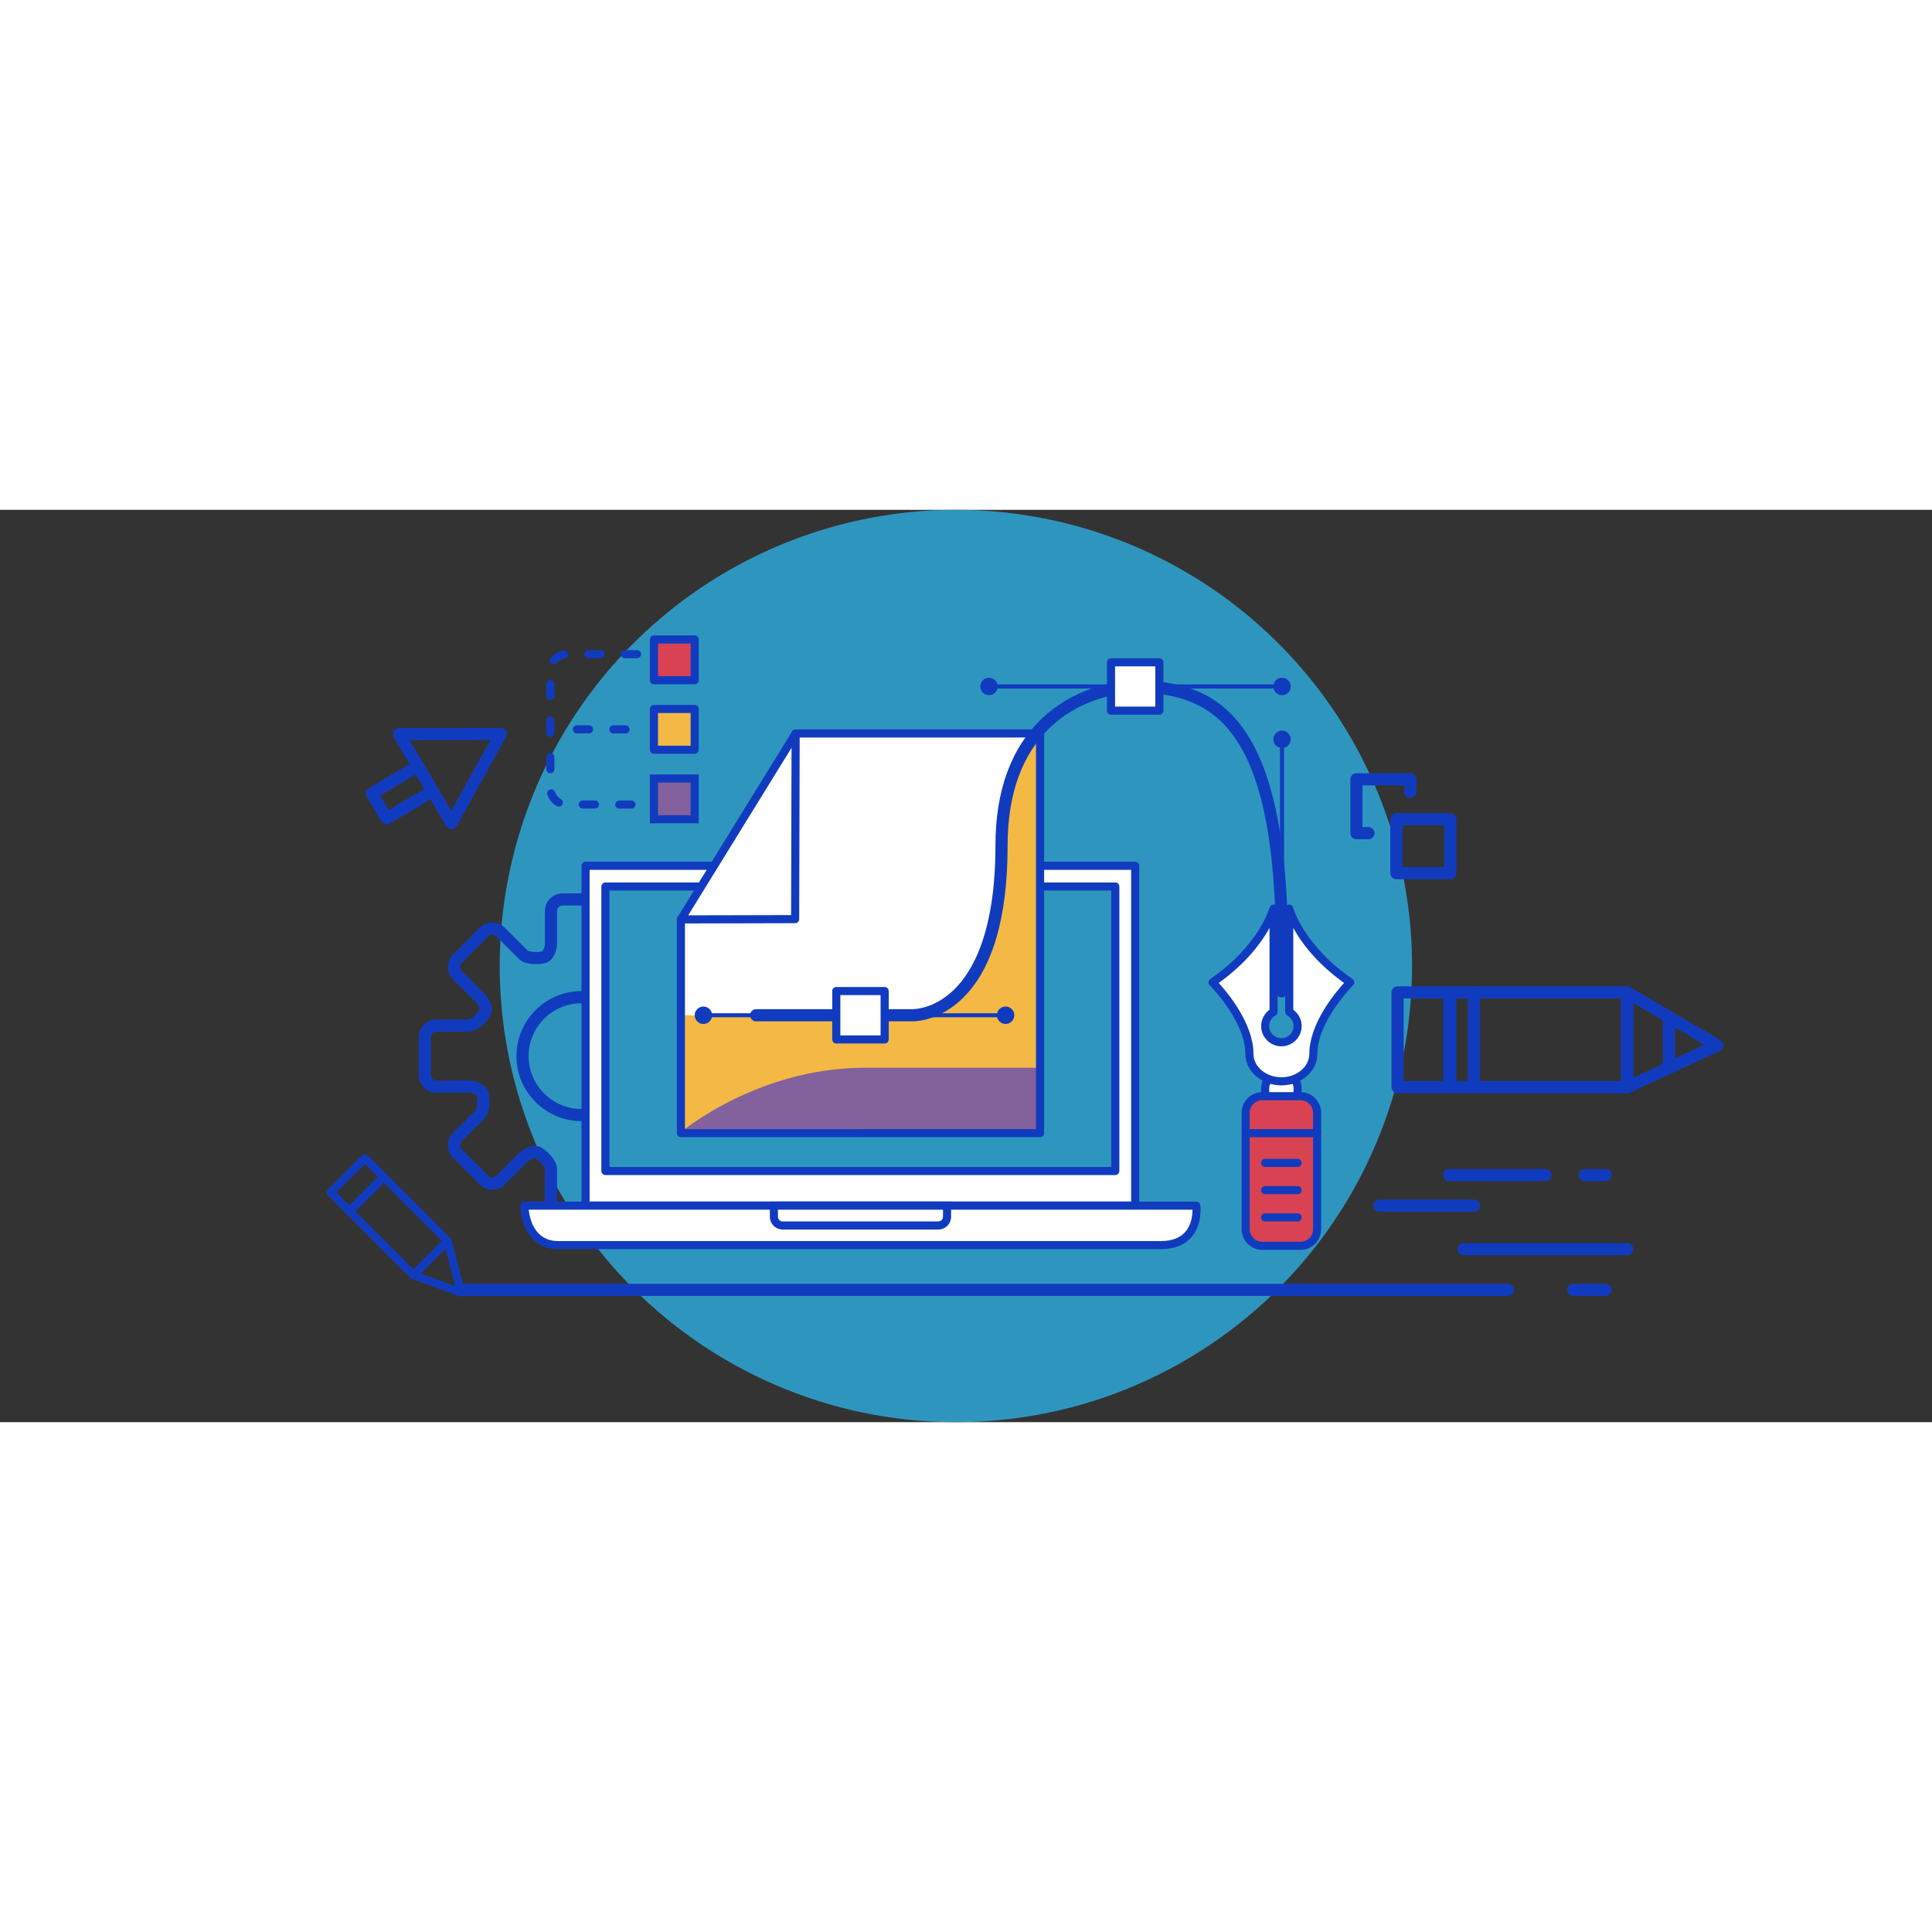 <?xml version="1.0"?>
<svg xmlns="http://www.w3.org/2000/svg" xmlns:xlink="http://www.w3.org/1999/xlink" version="1.1" id="Capa_1" x="0px" y="0px" width="512px" height="512px" viewBox="0 0 360 170" enable-background="new 0 0 360 170" xml:space="preserve" class=""><rect x="0" y="0" width="360" height="170" fill="#333333" stroke="none"/><g><g><g>
	<circle fill="#DFDFDF" cx="178.115" cy="85.001" r="85" data-original="#2E96BE" class="" style="fill:#2E96BE" data-old_color="#DFDFDF"/>
	<g>
		<g>
			<g>
				<path fill="#585757" d="M111.895,132.111h-7.083c-1.808,0-3.276-1.471-3.276-3.277v-5.997c0-0.492-1.281-1.812-1.826-2.069      c-0.353,0.008-0.954,0.262-1.422,0.729l-4.237,4.236c-0.616,0.617-1.44,0.959-2.317,0.959c-0.876,0-1.698-0.34-2.315-0.957      l-5.009-5.008c-0.617-0.617-0.957-1.439-0.957-2.316s0.34-1.7,0.957-2.317l4.239-4.239c0.348-0.347,0.379-2.182,0.179-2.746      c-0.098-0.152-0.737-0.5-1.521-0.5h-5.999c-1.807,0-3.275-1.471-3.275-3.276V98.25c0-1.807,1.469-3.277,3.275-3.277h5.999      c0.491,0,1.81-1.281,2.067-1.824c0.035-0.176-0.175-0.871-0.727-1.422l-4.239-4.24c-0.617-0.616-0.957-1.438-0.957-2.315      s0.34-1.701,0.957-2.318l5.008-5.007c0.617-0.617,1.44-0.958,2.316-0.958c0.877,0,1.699,0.339,2.315,0.957l4.239,4.239      c0.101,0.099,0.613,0.304,1.569,0.304c0.618,0,1.066-0.085,1.178-0.125c0.153-0.097,0.501-0.738,0.501-1.521v-5.999      c0-1.807,1.47-3.275,3.276-3.275h7.083c1.807,0,3.274,1.469,3.274,3.275v5.999c0,0.492,1.283,1.812,1.826,2.068      c0.354-0.007,0.955-0.26,1.422-0.727l4.24-4.239c0.616-0.617,1.439-0.957,2.315-0.957c0.877,0,1.698,0.339,2.315,0.957      l5.009,5.008c0.616,0.617,0.956,1.439,0.956,2.316c0,0.876-0.34,1.7-0.956,2.316l-4.239,4.24      c-0.349,0.346-0.379,2.183-0.18,2.744c0.1,0.154,0.738,0.502,1.521,0.502h5.999c1.808,0,3.275,1.471,3.275,3.277v7.081      c0,1.807-1.469,3.276-3.275,3.276H129.4c-0.491,0-1.812,1.283-2.068,1.826c-0.035,0.174,0.175,0.869,0.728,1.42l4.239,4.241      c0.616,0.615,0.956,1.438,0.956,2.315s-0.34,1.699-0.956,2.316l-5.008,5.006c-0.617,0.617-1.439,0.959-2.316,0.959      s-1.699-0.34-2.315-0.957l-4.24-4.238c-0.099-0.1-0.611-0.303-1.567-0.303c-0.619,0-1.068,0.084-1.18,0.123      c-0.151,0.098-0.501,0.737-0.501,1.521v5.997C115.17,130.641,113.701,132.111,111.895,132.111z M99.686,118.509      c0.363,0,0.697,0.07,0.993,0.209c0.859,0.407,3.124,2.29,3.124,4.119v5.997c0,0.557,0.452,1.01,1.009,1.01h7.083      c0.557,0,1.008-0.453,1.008-1.01v-5.997c0-1.463,0.691-3.188,2.011-3.657c0.443-0.156,1.187-0.255,1.938-0.255      c1.006,0,2.372,0.167,3.172,0.966l4.239,4.24c0.377,0.377,1.049,0.377,1.427-0.001l5.008-5.008      c0.189-0.188,0.292-0.44,0.292-0.713s-0.103-0.523-0.292-0.714l-4.239-4.239c-1.034-1.032-1.77-2.737-1.173-3.995      c0.407-0.857,2.29-3.122,4.117-3.122h5.999c0.557,0,1.01-0.453,1.01-1.01v-7.081c0-0.557-0.453-1.01-1.01-1.01H129.4      c-1.463,0-3.188-0.69-3.656-2.01c-0.318-0.895-0.58-3.817,0.712-5.109l4.239-4.239c0.188-0.188,0.292-0.441,0.292-0.713      c0-0.271-0.104-0.524-0.292-0.712l-5.008-5.01c-0.377-0.376-1.049-0.376-1.428,0.001l-4.238,4.238      c-1.167,1.167-2.896,1.696-3.995,1.172c-0.859-0.406-3.124-2.287-3.124-4.117V74.74c0-0.557-0.451-1.008-1.008-1.008h-7.083      c-0.557,0-1.01,0.452-1.01,1.008v5.999c0,1.461-0.688,3.187-2.009,3.657c-0.442,0.158-1.187,0.257-1.938,0.257      c-1.005,0-2.372-0.168-3.172-0.967l-4.24-4.241c-0.377-0.376-1.048-0.376-1.426,0.001l-5.009,5.007      c-0.188,0.189-0.293,0.443-0.293,0.715c0,0.27,0.104,0.523,0.293,0.711l4.239,4.241c1.033,1.03,1.77,2.735,1.172,3.994      c-0.406,0.86-2.29,3.122-4.117,3.122h-5.998c-0.558,0-1.009,0.453-1.009,1.011v7.081c0,0.557,0.452,1.01,1.009,1.01h5.998      c1.464,0,3.188,0.689,3.656,2.012c0.317,0.894,0.58,3.814-0.712,5.106l-4.238,4.237c-0.188,0.188-0.293,0.442-0.293,0.715      c0,0.271,0.104,0.523,0.293,0.712l5.009,5.01c0.378,0.377,1.05,0.377,1.428-0.001l4.238-4.238      C97.537,119.038,98.688,118.509,99.686,118.509z" data-original="#113BBF" class="" style="fill:#113BBF" data-old_color="#585757"/>
			</g>
			<g>
				<path fill="#585757" d="M108.354,113.906c-6.683,0-12.118-5.437-12.118-12.118c0-6.681,5.437-12.116,12.118-12.116      c6.681,0,12.117,5.436,12.117,12.116C120.471,108.471,115.034,113.906,108.354,113.906z M108.354,91.939      c-5.433,0-9.852,4.418-9.852,9.849c0,5.433,4.419,9.851,9.852,9.851c5.431,0,9.85-4.418,9.85-9.851      C118.203,96.357,113.784,91.939,108.354,91.939z" data-original="#113BBF" class="" style="fill:#113BBF" data-old_color="#585757"/>
			</g>
		</g>
		<g>
			<g>
				<g>
					<rect x="109.109" y="66.33" fill="#FFFFFF" width="102.416" height="63.324" data-original="#FFFFFF" class=""/>
				</g>
				<g>
					<path fill="#585757" d="M211.525,130.409H109.109c-0.418,0-0.756-0.339-0.756-0.757V66.33c0-0.417,0.338-0.756,0.756-0.756       h102.416c0.417,0,0.756,0.338,0.756,0.756v63.324C212.281,130.07,211.942,130.409,211.525,130.409z M109.865,128.896H210.77       V67.085H109.865V128.896z" data-original="#113BBF" class="" style="fill:#113BBF" data-old_color="#585757"/>
				</g>
			</g>
			<g>
				<g>
					<rect x="112.812" y="70.19" fill="#2E96BE" width="95.008" height="53.011" data-original="#2E96BE" class=""/>
				</g>
				<g>
					<path fill="#585757" d="M207.82,123.957h-95.008c-0.418,0-0.756-0.338-0.756-0.756V70.19c0-0.418,0.338-0.756,0.756-0.756       h95.008c0.418,0,0.756,0.338,0.756,0.756v53.011C208.576,123.619,208.238,123.957,207.82,123.957z M113.568,122.445h93.496       v-51.5h-93.496V122.445z" data-original="#113BBF" class="" style="fill:#113BBF" data-old_color="#585757"/>
				</g>
			</g>
			<g>
				<g>
					<path fill="#FFFFFF" d="M216.313,137.008c-24.852,0-81.475,0-112.307,0c-6.293,0-6.293-7.354-6.293-7.354h125.203       C222.918,129.652,223.862,137.008,216.313,137.008z" data-original="#FFFFFF" class=""/>
				</g>
				<g>
					<path fill="#585757" d="M216.313,137.764H104.008c-5.575,0-7.049-5.306-7.049-8.109c0-0.418,0.338-0.756,0.756-0.756h125.203       c0.381,0,0.701,0.281,0.75,0.66c0.02,0.145,0.435,3.596-1.685,6.002C220.697,137.021,218.789,137.764,216.313,137.764z        M98.52,130.409c0.188,1.739,1.098,5.843,5.487,5.843h112.307c2.021,0,3.548-0.568,4.535-1.689       c1.184-1.346,1.354-3.185,1.353-4.152L98.52,130.409L98.52,130.409z" data-original="#113BBF" class="" style="fill:#113BBF" data-old_color="#585757"/>
				</g>
			</g>
			<g>
				<path fill="#FFFFFF" d="M144.203,129.652v2.059c0,0.906,0.734,1.643,1.643,1.643h28.981c0.906,0,1.642-0.735,1.642-1.643v-2.059      H144.203z" data-original="#FFFFFF" class=""/>
				<path fill="#585757" d="M174.827,134.107h-28.981c-1.321,0-2.397-1.074-2.397-2.396v-2.812h33.776v2.812      C177.224,133.033,176.148,134.107,174.827,134.107z M144.959,130.409v1.302c0,0.488,0.397,0.887,0.887,0.887h28.981      c0.488,0,0.886-0.397,0.886-0.887v-1.302H144.959z" data-original="#113BBF" class="" style="fill:#113BBF" data-old_color="#585757"/>
			</g>
		</g>
		<g>
			<polygon fill="#FFFFFF" points="126.874,76.317 148.255,41.665 160.336,55.254 153.743,83.459    " data-original="#FFFFFF" class=""/>
			<path fill="#585757" d="M153.743,84.215c-0.064,0-0.13-0.007-0.193-0.025l-26.868-7.142c-0.231-0.062-0.42-0.229-0.51-0.452     c-0.088-0.221-0.065-0.472,0.06-0.676l21.381-34.653c0.125-0.204,0.34-0.335,0.577-0.355c0.243-0.025,0.473,0.072,0.631,0.251     l12.082,13.589c0.163,0.183,0.227,0.434,0.171,0.673l-6.593,28.207c-0.047,0.199-0.172,0.37-0.348,0.475     C154.014,84.178,153.879,84.215,153.743,84.215z M128.053,75.848l25.133,6.681l6.325-27.065l-11.146-12.539L128.053,75.848z" data-original="#113BBF" class="" style="fill:#113BBF" data-old_color="#585757"/>
		</g>
		<g>
			<polygon fill="#FFFFFF" points="193.797,41.665 148.255,41.665 148.163,76.267 126.874,76.317 126.874,116.148 193.797,116.148         " data-original="#FFFFFF" class=""/>
		</g>
		<g>
			<path fill="#F4B845" d="M126.874,94.178h44.834c0,0,12.582-2.979,14.424-22.712c1.843-19.733,1.59-25.418,7.665-29.8v74.484     h-66.923V94.178z" data-original="#F4B845"/>
		</g>
		<g>
			<path fill="#83619D" d="M160.316,103.961v0.008c-18.999,0.283-32.688,11.426-32.688,11.426h32.688v0.756h33.479v-12.188     L160.316,103.961L160.316,103.961z" data-original="#83619D"/>
		</g>
		<g>
			<path fill="#585757" d="M193.797,116.905h-66.923c-0.417,0-0.756-0.339-0.756-0.757V76.317c0-0.418,0.338-0.756,0.755-0.756     l20.537-0.049l0.089-33.851c0.001-0.417,0.339-0.753,0.756-0.753h45.542c0.418,0,0.757,0.338,0.757,0.756v74.484     C194.553,116.566,194.215,116.905,193.797,116.905z M127.63,115.395h65.411V42.421h-44.032l-0.09,33.849     c-0.001,0.415-0.338,0.753-0.754,0.753l-20.535,0.049V115.395z" data-original="#113BBF" class="" style="fill:#113BBF" data-old_color="#585757"/>
		</g>
		<g>
			<path fill="#585757" d="M170.062,95.311c-0.062,0-0.099,0-0.112,0h-29.055c-0.626,0-1.135-0.508-1.135-1.133     c0-0.627,0.509-1.135,1.135-1.135h29.098c0.193-0.002,3.979,0.062,7.787-3.643c3.516-3.424,7.707-10.857,7.707-26.838     c0-10.309,2.957-18.319,8.789-23.804c5.083-4.781,12.418-7.372,19.622-6.932c14.394,0.881,27.507,8.507,26.005,57.922     c-0.021,0.627-0.534,1.136-1.168,1.1c-0.626-0.02-1.117-0.543-1.1-1.168c0.649-21.357-1.315-35.98-6.01-44.704     c-3.769-7.003-9.276-10.361-17.867-10.887c-6.59-0.403-13.294,1.96-17.93,6.321c-5.357,5.04-8.075,12.493-8.075,22.152     c0,13.526-2.848,23.125-8.466,28.533C175.103,95.123,170.822,95.311,170.062,95.311z" data-original="#113BBF" class="" style="fill:#113BBF" data-old_color="#585757"/>
		</g>
		<g>
			<path fill="#585757" d="M187.376,94.555h-56.307c-0.208,0-0.378-0.168-0.378-0.377s0.17-0.379,0.378-0.379h56.307     c0.209,0,0.378,0.17,0.378,0.379S187.585,94.555,187.376,94.555z" data-original="#113BBF" class="" style="fill:#113BBF" data-old_color="#585757"/>
		</g>
		<g>
			<rect x="155.83" y="89.672" fill="#FFFFFF" width="9.011" height="9.012" data-original="#FFFFFF" class=""/>
			<path fill="#585757" d="M164.841,99.438h-9.011c-0.417,0-0.756-0.338-0.756-0.756v-9.011c0-0.418,0.339-0.756,0.756-0.756h9.011     c0.418,0,0.757,0.338,0.757,0.756v9.011C165.597,99.102,165.259,99.438,164.841,99.438z M156.586,97.927h7.499v-7.499h-7.499     V97.927z" data-original="#113BBF" class="" style="fill:#113BBF" data-old_color="#585757"/>
		</g>
		<g>
			<circle fill="#585757" cx="187.376" cy="94.178" r="1.625" data-original="#113BBF" class="" style="fill:#113BBF" data-old_color="#585757"/>
		</g>
		<g>
			<circle fill="#585757" cx="131.07" cy="94.178" r="1.625" data-original="#113BBF" class="" style="fill:#113BBF" data-old_color="#585757"/>
		</g>
		<g>
			<path fill="#585757" d="M238.89,33.292h-54.61c-0.208,0-0.378-0.169-0.378-0.378s0.17-0.377,0.378-0.377h54.609     c0.21,0,0.378,0.168,0.378,0.377C239.268,33.123,239.1,33.292,238.89,33.292z" data-original="#113BBF" class="" style="fill:#113BBF" data-old_color="#585757"/>
		</g>
		<g>
			<circle fill="#585757" cx="184.281" cy="32.914" r="1.625" data-original="#113BBF" class="" style="fill:#113BBF" data-old_color="#585757"/>
		</g>
		<g>
			<circle fill="#585757" cx="238.89" cy="32.914" r="1.625" data-original="#113BBF" class="" style="fill:#113BBF" data-old_color="#585757"/>
		</g>
		<g>
			<path fill="#585757" d="M238.89,87.682c-0.208,0-0.378-0.17-0.378-0.377v-44.54c0-0.208,0.17-0.378,0.378-0.378     c0.21,0,0.378,0.17,0.378,0.378v44.54C239.268,87.512,239.1,87.682,238.89,87.682z" data-original="#113BBF" class="" style="fill:#113BBF" data-old_color="#585757"/>
		</g>
		<g>
			<circle fill="#585757" cx="238.89" cy="42.765" r="1.625" data-original="#113BBF" class="" style="fill:#113BBF" data-old_color="#585757"/>
		</g>
		<g>
			<rect x="207.021" y="28.409" fill="#FFFFFF" width="9.01" height="9.01" data-original="#FFFFFF" class=""/>
			<path fill="#585757" d="M216.03,38.175h-9.01c-0.418,0-0.756-0.338-0.756-0.756v-9.01c0-0.418,0.338-0.756,0.756-0.756h9.01     c0.417,0,0.756,0.338,0.756,0.756v9.01C216.786,37.837,216.447,38.175,216.03,38.175z M207.775,36.664h7.499v-7.499h-7.499     V36.664z" data-original="#113BBF" class="" style="fill:#113BBF" data-old_color="#585757"/>
		</g>
		<g>
			<path fill="#FFFFFF" d="M241.792,107.836c0-1.67-1.354-3.023-3.022-3.023l0,0c-1.669,0-3.023,1.354-3.023,3.023v2.848     c0,1.67,1.354,3.022,3.023,3.022l0,0c1.67,0,3.022-1.354,3.022-3.022V107.836z" data-original="#FFFFFF" class=""/>
			<path fill="#585757" d="M238.769,114.462c-2.083,0-3.778-1.694-3.778-3.778v-2.848c0-2.083,1.695-3.779,3.778-3.779     c2.084,0,3.778,1.696,3.778,3.779v2.848C242.548,112.768,240.853,114.462,238.769,114.462z M238.769,105.568     c-1.25,0-2.269,1.018-2.269,2.268v2.848c0,1.25,1.019,2.269,2.269,2.269s2.268-1.019,2.268-2.269v-2.848     C241.036,106.586,240.019,105.568,238.769,105.568z" data-original="#113BBF" class="" style="fill:#113BBF" data-old_color="#585757"/>
		</g>
		<g>
			<path fill="#FFFFFF" d="M240.229,74.308v19.252c0.927,0.518,1.561,1.494,1.561,2.631c0,1.666-1.353,3.02-3.021,3.02     s-3.021-1.354-3.021-3.02c0-1.137,0.635-2.113,1.562-2.631V74.308c0,0-1.931,7.295-11.369,13.731c0,0,6.864,6.863,6.864,13.301     c0,2.844,2.67,5.148,5.965,5.148s5.965-2.305,5.965-5.148c0-6.438,6.865-13.301,6.865-13.301     C242.159,81.604,240.229,74.308,240.229,74.308z" data-original="#FFFFFF" class=""/>
			<path fill="#585757" d="M238.769,107.244c-3.705,0-6.722-2.648-6.722-5.904c0-6.053-6.575-12.699-6.643-12.766     c-0.159-0.16-0.239-0.381-0.219-0.605c0.02-0.224,0.141-0.427,0.326-0.554c9.063-6.181,11.048-13.231,11.065-13.302     c0.098-0.366,0.454-0.604,0.828-0.553c0.377,0.05,0.657,0.369,0.657,0.748v19.252c0,0.274-0.147,0.526-0.389,0.66     c-0.723,0.404-1.173,1.158-1.173,1.971c0,1.248,1.017,2.264,2.266,2.264s2.265-1.016,2.265-2.264     c0-0.812-0.449-1.566-1.172-1.969c-0.239-0.136-0.389-0.388-0.389-0.662V74.308c0-0.379,0.281-0.7,0.657-0.748     c0.378-0.049,0.731,0.189,0.828,0.555c0.02,0.069,2.002,7.12,11.065,13.3c0.187,0.127,0.306,0.329,0.326,0.554     s-0.06,0.445-0.218,0.605c-0.065,0.066-6.645,6.722-6.645,12.766C245.489,104.596,242.476,107.244,238.769,107.244z      M227.091,88.157c1.733,1.903,6.47,7.612,6.47,13.183c0,2.422,2.337,4.393,5.209,4.393c2.873,0,5.209-1.971,5.209-4.393     c0-5.57,4.735-11.279,6.47-13.183c-5.157-3.684-7.98-7.561-9.463-10.24V93.15c0.973,0.705,1.561,1.834,1.561,3.041     c0,2.082-1.692,3.774-3.775,3.774c-2.081,0-3.775-1.692-3.775-3.774c0-1.207,0.588-2.334,1.561-3.041V77.917     C235.071,80.597,232.247,84.473,227.091,88.157z" data-original="#113BBF" class="" style="fill:#113BBF" data-old_color="#585757"/>
		</g>
		<g>
			<path fill="#D84253" d="M245.426,112.354c0-1.707-1.385-3.093-3.092-3.093h-7.13c-1.708,0-3.093,1.386-3.093,3.093v21.697     c0,1.708,1.385,3.094,3.093,3.094h7.13c1.707,0,3.092-1.386,3.092-3.094V112.354z" data-original="#D84253" class="active-path" style="fill:#D84253"/>
			<path fill="#585757" d="M242.334,137.898h-7.13c-2.121,0-3.849-1.728-3.849-3.849v-21.698c0-2.121,1.728-3.848,3.849-3.848h7.13     c2.122,0,3.849,1.727,3.849,3.848v21.698C246.182,136.172,244.456,137.898,242.334,137.898z M235.204,110.018     c-1.288,0-2.337,1.047-2.337,2.336v21.697c0,1.289,1.049,2.338,2.337,2.338h7.13c1.288,0,2.336-1.049,2.336-2.338v-21.697     c0-1.289-1.048-2.336-2.336-2.336H235.204z" data-original="#113BBF" class="" style="fill:#113BBF" data-old_color="#585757"/>
		</g>
		<g>
			<path fill="#585757" d="M245.426,116.905h-13.313c-0.417,0-0.756-0.339-0.756-0.757s0.339-0.756,0.756-0.756h13.313     c0.418,0,0.757,0.338,0.757,0.756S245.844,116.905,245.426,116.905z" data-original="#113BBF" class="" style="fill:#113BBF" data-old_color="#585757"/>
		</g>
		<g>
			<path fill="#585757" d="M241.792,122.445h-6.047c-0.417,0-0.755-0.338-0.755-0.756s0.338-0.756,0.755-0.756h6.047     c0.418,0,0.756,0.338,0.756,0.756S242.21,122.445,241.792,122.445z" data-original="#113BBF" class="" style="fill:#113BBF" data-old_color="#585757"/>
		</g>
		<g>
			<path fill="#585757" d="M241.792,127.521h-6.047c-0.417,0-0.755-0.338-0.755-0.756s0.338-0.757,0.755-0.757h6.047     c0.418,0,0.756,0.339,0.756,0.757S242.21,127.521,241.792,127.521z" data-original="#113BBF" class="" style="fill:#113BBF" data-old_color="#585757"/>
		</g>
		<g>
			<path fill="#585757" d="M241.792,132.598h-6.047c-0.417,0-0.755-0.339-0.755-0.757s0.338-0.756,0.755-0.756h6.047     c0.418,0,0.756,0.338,0.756,0.756S242.21,132.598,241.792,132.598z" data-original="#113BBF" class="" style="fill:#113BBF" data-old_color="#585757"/>
		</g>
		<g>
			<path fill="#585757" d="M254.986,61.388h-2.235c-0.626,0-1.134-0.508-1.134-1.134V50.21c0-0.626,0.508-1.134,1.134-1.134h10.044     c0.627,0,1.135,0.508,1.135,1.134v2.329c0,0.626-0.508,1.134-1.135,1.134c-0.626,0-1.134-0.508-1.134-1.134v-1.196h-7.776v7.776     h1.103c0.627,0,1.134,0.508,1.134,1.134S255.613,61.388,254.986,61.388z" data-original="#113BBF" class="" style="fill:#113BBF" data-old_color="#585757"/>
		</g>
		<g>
			<path fill="#585757" d="M270.241,68.835h-10.043c-0.626,0-1.134-0.508-1.134-1.134V57.656c0-0.625,0.508-1.133,1.134-1.133     h10.043c0.627,0,1.134,0.508,1.134,1.133v10.045C271.375,68.327,270.868,68.835,270.241,68.835z M261.331,66.567h7.776V58.79     h-7.776V66.567z" data-original="#113BBF" class="" style="fill:#113BBF" data-old_color="#585757"/>
		</g>
		<g>
			<rect x="121.853" y="50.062" fill="#83619D" width="7.593" height="7.593" data-original="#83619D"/>
			<path fill="#585757" d="M130.201,58.412h-9.104v-9.105h9.104V58.412z M122.608,56.9h6.082v-6.082h-6.082V56.9z" data-original="#113BBF" class="" style="fill:#113BBF" data-old_color="#585757"/>
		</g>
		<g>
			<rect x="121.853" y="37.108" fill="#F4B845" width="7.593" height="7.595" data-original="#F4B845"/>
			<path fill="#585757" d="M129.445,45.458h-7.593c-0.418,0-0.756-0.338-0.756-0.756v-7.595c0-0.417,0.338-0.756,0.756-0.756h7.593     c0.418,0,0.756,0.338,0.756,0.756v7.595C130.201,45.121,129.863,45.458,129.445,45.458z M122.608,43.947h6.082v-6.083h-6.082     V43.947z" data-original="#113BBF" class="" style="fill:#113BBF" data-old_color="#585757"/>
		</g>
		<g>
			<rect x="121.853" y="24.155" fill="#D84253" width="7.593" height="7.593" data-original="#D84253" class="active-path" style="fill:#D84253"/>
			<path fill="#585757" d="M129.445,32.504h-7.593c-0.418,0-0.756-0.338-0.756-0.756v-7.593c0-0.417,0.338-0.756,0.756-0.756h7.593     c0.418,0,0.756,0.338,0.756,0.756v7.593C130.201,32.166,129.863,32.504,129.445,32.504z M122.608,30.992h6.082V24.91h-6.082     V30.992z" data-original="#113BBF" class="" style="fill:#113BBF" data-old_color="#585757"/>
		</g>
		<g>
			<g>
				<path fill="#585757" d="M72.029,58.611c-0.388,0-0.766-0.199-0.978-0.556l-2.74-4.637c-0.153-0.258-0.197-0.568-0.123-0.859      c0.075-0.291,0.263-0.54,0.521-0.693l8.588-5.078c0.261-0.152,0.569-0.196,0.859-0.123c0.291,0.075,0.541,0.263,0.693,0.521      l2.74,4.637c0.319,0.539,0.142,1.234-0.397,1.553l-8.588,5.078C72.424,58.56,72.226,58.611,72.029,58.611z M70.84,53.239      l1.587,2.685l6.638-3.923l-1.587-2.685L70.84,53.239z" data-original="#113BBF" class="" style="fill:#113BBF" data-old_color="#585757"/>
			</g>
			<g>
				<path fill="#585757" d="M84.14,59.494c-0.399,0-0.771-0.211-0.977-0.557l-9.788-16.556c-0.207-0.352-0.211-0.785-0.01-1.138      c0.202-0.354,0.576-0.573,0.983-0.573l18.959-0.037c0.001,0,0.001,0,0.003,0c0.398,0,0.771,0.211,0.976,0.557      c0.204,0.346,0.21,0.773,0.018,1.125l-9.173,16.593c-0.195,0.356-0.567,0.58-0.976,0.586      C84.151,59.494,84.146,59.494,84.14,59.494z M76.337,42.933l7.771,13.144l7.28-13.173L76.337,42.933z" data-original="#113BBF" class="" style="fill:#113BBF" data-old_color="#585757"/>
			</g>
		</g>
		<g>
			<path fill="#585757" d="M303.198,108.714h-32.957c-0.626,0-1.134-0.508-1.134-1.134V89.914c0-0.626,0.508-1.134,1.134-1.134     h32.957c0.627,0,1.134,0.508,1.134,1.134v17.666C304.332,108.206,303.825,108.714,303.198,108.714z M271.375,106.447h30.69     V91.048h-30.69V106.447z" data-original="#113BBF" class="" style="fill:#113BBF" data-old_color="#585757"/>
		</g>
		<g>
			<path fill="#585757" d="M270.023,108.714h-9.606c-0.627,0-1.134-0.508-1.134-1.134V89.914c0-0.626,0.507-1.134,1.134-1.134h9.606     c0.626,0,1.134,0.508,1.134,1.134v17.666C271.157,108.206,270.649,108.714,270.023,108.714z M261.551,106.447h7.34V91.048h-7.34     V106.447L261.551,106.447z" data-original="#113BBF" class="" style="fill:#113BBF" data-old_color="#585757"/>
		</g>
		<g>
			<path fill="#585757" d="M303.198,108.714c-0.213,0-0.424-0.059-0.61-0.177c-0.325-0.208-0.521-0.569-0.521-0.957V89.914     c0-0.406,0.217-0.782,0.57-0.982c0.354-0.201,0.785-0.199,1.138,0.006l16.797,9.873c0.361,0.213,0.577,0.61,0.557,1.03     c-0.02,0.423-0.271,0.798-0.654,0.976l-16.796,7.793C303.524,108.682,303.361,108.714,303.198,108.714z M304.332,91.895v13.91     l13.225-6.137L304.332,91.895z" data-original="#113BBF" class="" style="fill:#113BBF" data-old_color="#585757"/>
		</g>
		<g>
			<path fill="#585757" d="M310.98,105.104c-0.627,0-1.135-0.508-1.135-1.134v-9.48c0-0.625,0.508-1.134,1.135-1.134     c0.626,0,1.134,0.509,1.134,1.134v9.48C312.114,104.596,311.606,105.104,310.98,105.104z" data-original="#113BBF" class="" style="fill:#113BBF" data-old_color="#585757"/>
		</g>
		<g>
			<path fill="#585757" d="M274.645,108.714c-0.626,0-1.135-0.508-1.135-1.134V89.914c0-0.626,0.509-1.134,1.135-1.134     s1.134,0.508,1.134,1.134v17.666C275.778,108.206,275.271,108.714,274.645,108.714z" data-original="#113BBF" class="" style="fill:#113BBF" data-old_color="#585757"/>
		</g>
		<g>
			<path fill="#585757" d="M77.044,143.355c-0.192,0-0.387-0.073-0.534-0.222l-11.877-11.877c-0.295-0.295-0.295-0.772,0-1.067     l6.366-6.367c0.296-0.295,0.773-0.295,1.069,0l11.877,11.877c0.295,0.296,0.295,0.773,0,1.068l-6.367,6.366     C77.431,143.282,77.237,143.355,77.044,143.355z M66.236,130.725l10.808,10.809l5.298-5.299l-10.808-10.809L66.236,130.725z" data-original="#113BBF" class="" style="fill:#113BBF" data-old_color="#585757"/>
		</g>
		<g>
			<path fill="#585757" d="M65.089,131.4c-0.192,0-0.387-0.073-0.533-0.221l-3.463-3.463c-0.142-0.142-0.221-0.333-0.221-0.533     c0-0.201,0.079-0.394,0.221-0.535l6.367-6.365c0.295-0.297,0.773-0.297,1.068,0l3.462,3.461c0.142,0.142,0.221,0.334,0.221,0.533     c0,0.201-0.079,0.394-0.221,0.535l-6.367,6.367C65.476,131.327,65.282,131.4,65.089,131.4z M62.696,127.184l2.393,2.394     l5.299-5.298l-2.394-2.394L62.696,127.184z" data-original="#113BBF" class="" style="fill:#113BBF" data-old_color="#585757"/>
		</g>
		<g>
			<path fill="#585757" d="M85.907,146.602c-0.088,0-0.176-0.016-0.26-0.047l-8.863-3.244c-0.242-0.088-0.422-0.295-0.479-0.545     c-0.056-0.254,0.021-0.517,0.203-0.699l6.366-6.366c0.192-0.191,0.473-0.267,0.734-0.194c0.261,0.07,0.465,0.277,0.532,0.54     l2.459,9.47c0.049,0.102,0.075,0.211,0.075,0.33c0,0.418-0.338,0.756-0.756,0.756C85.917,146.602,85.911,146.602,85.907,146.602z      M78.416,142.298l6.397,2.341l-1.802-6.936L78.416,142.298z" data-original="#113BBF" class="" style="fill:#113BBF" data-old_color="#585757"/>
		</g>
		<g>
			<path fill="#585757" d="M280.967,146.48H85.887c-0.628,0-1.135-0.508-1.135-1.133c0-0.627,0.507-1.135,1.135-1.135h195.079     c0.626,0,1.135,0.508,1.135,1.135C282.101,145.973,281.593,146.48,280.967,146.48z" data-original="#113BBF" class="" style="fill:#113BBF" data-old_color="#585757"/>
		</g>
		<g>
			<path fill="#585757" d="M299.161,146.48h-6c-0.626,0-1.133-0.508-1.133-1.133c0-0.627,0.507-1.135,1.133-1.135h6     c0.625,0,1.133,0.508,1.133,1.135C300.294,145.973,299.786,146.48,299.161,146.48z" data-original="#113BBF" class="" style="fill:#113BBF" data-old_color="#585757"/>
		</g>
		<g>
			<path fill="#585757" d="M287.955,125.091h-17.932c-0.627,0-1.134-0.508-1.134-1.134s0.507-1.134,1.134-1.134h17.932     c0.626,0,1.134,0.508,1.134,1.134S288.581,125.091,287.955,125.091z" data-original="#113BBF" class="" style="fill:#113BBF" data-old_color="#585757"/>
		</g>
		<g>
			<path fill="#585757" d="M299.161,125.091h-3.89c-0.626,0-1.134-0.508-1.134-1.134s0.508-1.134,1.134-1.134h3.89     c0.626,0,1.133,0.508,1.133,1.134S299.787,125.091,299.161,125.091z" data-original="#113BBF" class="" style="fill:#113BBF" data-old_color="#585757"/>
		</g>
		<g>
			<path fill="#585757" d="M274.645,130.787h-17.639c-0.627,0-1.134-0.508-1.134-1.135c0-0.625,0.507-1.133,1.134-1.133h17.639     c0.626,0,1.134,0.508,1.134,1.133C275.779,130.279,275.271,130.787,274.645,130.787z" data-original="#113BBF" class="" style="fill:#113BBF" data-old_color="#585757"/>
		</g>
		<g>
			<path fill="#585757" d="M303.198,138.896h-30.487c-0.626,0-1.134-0.508-1.134-1.133c0-0.627,0.508-1.135,1.134-1.135h30.487     c0.627,0,1.134,0.508,1.134,1.135C304.332,138.389,303.825,138.896,303.198,138.896z" data-original="#113BBF" class="" style="fill:#113BBF" data-old_color="#585757"/>
		</g>
		<g>
			<g>
				<path fill="#585757" d="M117.668,55.67H115.4c-0.418,0-0.756-0.338-0.756-0.756c0-0.417,0.338-0.755,0.756-0.755h2.268      c0.417,0,0.756,0.338,0.756,0.755C118.424,55.333,118.085,55.67,117.668,55.67z M110.865,55.67h-2.267      c-0.418,0-0.757-0.338-0.757-0.756c0-0.417,0.339-0.755,0.757-0.755h2.267c0.418,0,0.756,0.338,0.756,0.755      C111.621,55.333,111.283,55.67,110.865,55.67z M104.126,55.297c-0.123,0-0.247-0.031-0.362-0.094      c-0.841-0.46-1.47-1.215-1.772-2.123c-0.132-0.396,0.082-0.824,0.478-0.955c0.396-0.134,0.823,0.081,0.957,0.477      c0.182,0.546,0.562,1,1.066,1.277c0.366,0.201,0.499,0.66,0.299,1.026C104.651,55.155,104.393,55.297,104.126,55.297z       M102.552,49.08c-0.418,0-0.756-0.338-0.756-0.756v-2.267c0-0.418,0.338-0.756,0.756-0.756s0.757,0.338,0.757,0.756v2.267      C103.308,48.742,102.969,49.08,102.552,49.08z M102.552,42.277c-0.418,0-0.756-0.338-0.756-0.756v-2.267      c0-0.418,0.338-0.756,0.756-0.756s0.757,0.338,0.757,0.756v2.267C103.308,41.939,102.969,42.277,102.552,42.277z       M102.552,35.476c-0.418,0-0.756-0.338-0.756-0.756v-2.268c0-0.417,0.338-0.756,0.756-0.756s0.757,0.338,0.757,0.756v2.268      C103.308,35.137,102.969,35.476,102.552,35.476z M103.194,28.818c-0.163,0-0.327-0.052-0.465-0.161      c-0.329-0.257-0.388-0.732-0.13-1.06c0.592-0.756,1.438-1.256,2.381-1.41c0.411-0.068,0.8,0.214,0.866,0.626      c0.065,0.412-0.214,0.8-0.626,0.866c-0.566,0.092-1.074,0.393-1.432,0.849C103.642,28.719,103.418,28.818,103.194,28.818z       M118.702,27.65h-2.267c-0.418,0-0.756-0.338-0.756-0.756c0-0.417,0.338-0.756,0.756-0.756h2.267      c0.418,0,0.756,0.338,0.756,0.756S119.12,27.65,118.702,27.65z M111.9,27.65h-2.269c-0.418,0-0.756-0.338-0.756-0.756      c0-0.417,0.338-0.756,0.756-0.756h2.269c0.418,0,0.756,0.338,0.756,0.756S112.318,27.65,111.9,27.65z" data-original="#113BBF" class="" style="fill:#113BBF" data-old_color="#585757"/>
			</g>
		</g>
		<g>
			<g>
				<path fill="#585757" d="M116.562,41.661h-2.269c-0.418,0-0.756-0.338-0.756-0.756c0-0.418,0.338-0.756,0.756-0.756h2.269      c0.417,0,0.755,0.338,0.755,0.756C117.317,41.322,116.979,41.661,116.562,41.661z M109.76,41.661h-2.268      c-0.417,0-0.756-0.338-0.756-0.756c0-0.418,0.339-0.756,0.756-0.756h2.268c0.417,0,0.757,0.338,0.757,0.756      C110.516,41.322,110.177,41.661,109.76,41.661z" data-original="#113BBF" class="" style="fill:#113BBF" data-old_color="#585757"/>
			</g>
		</g>
	</g>
</g></g></g> </svg>
